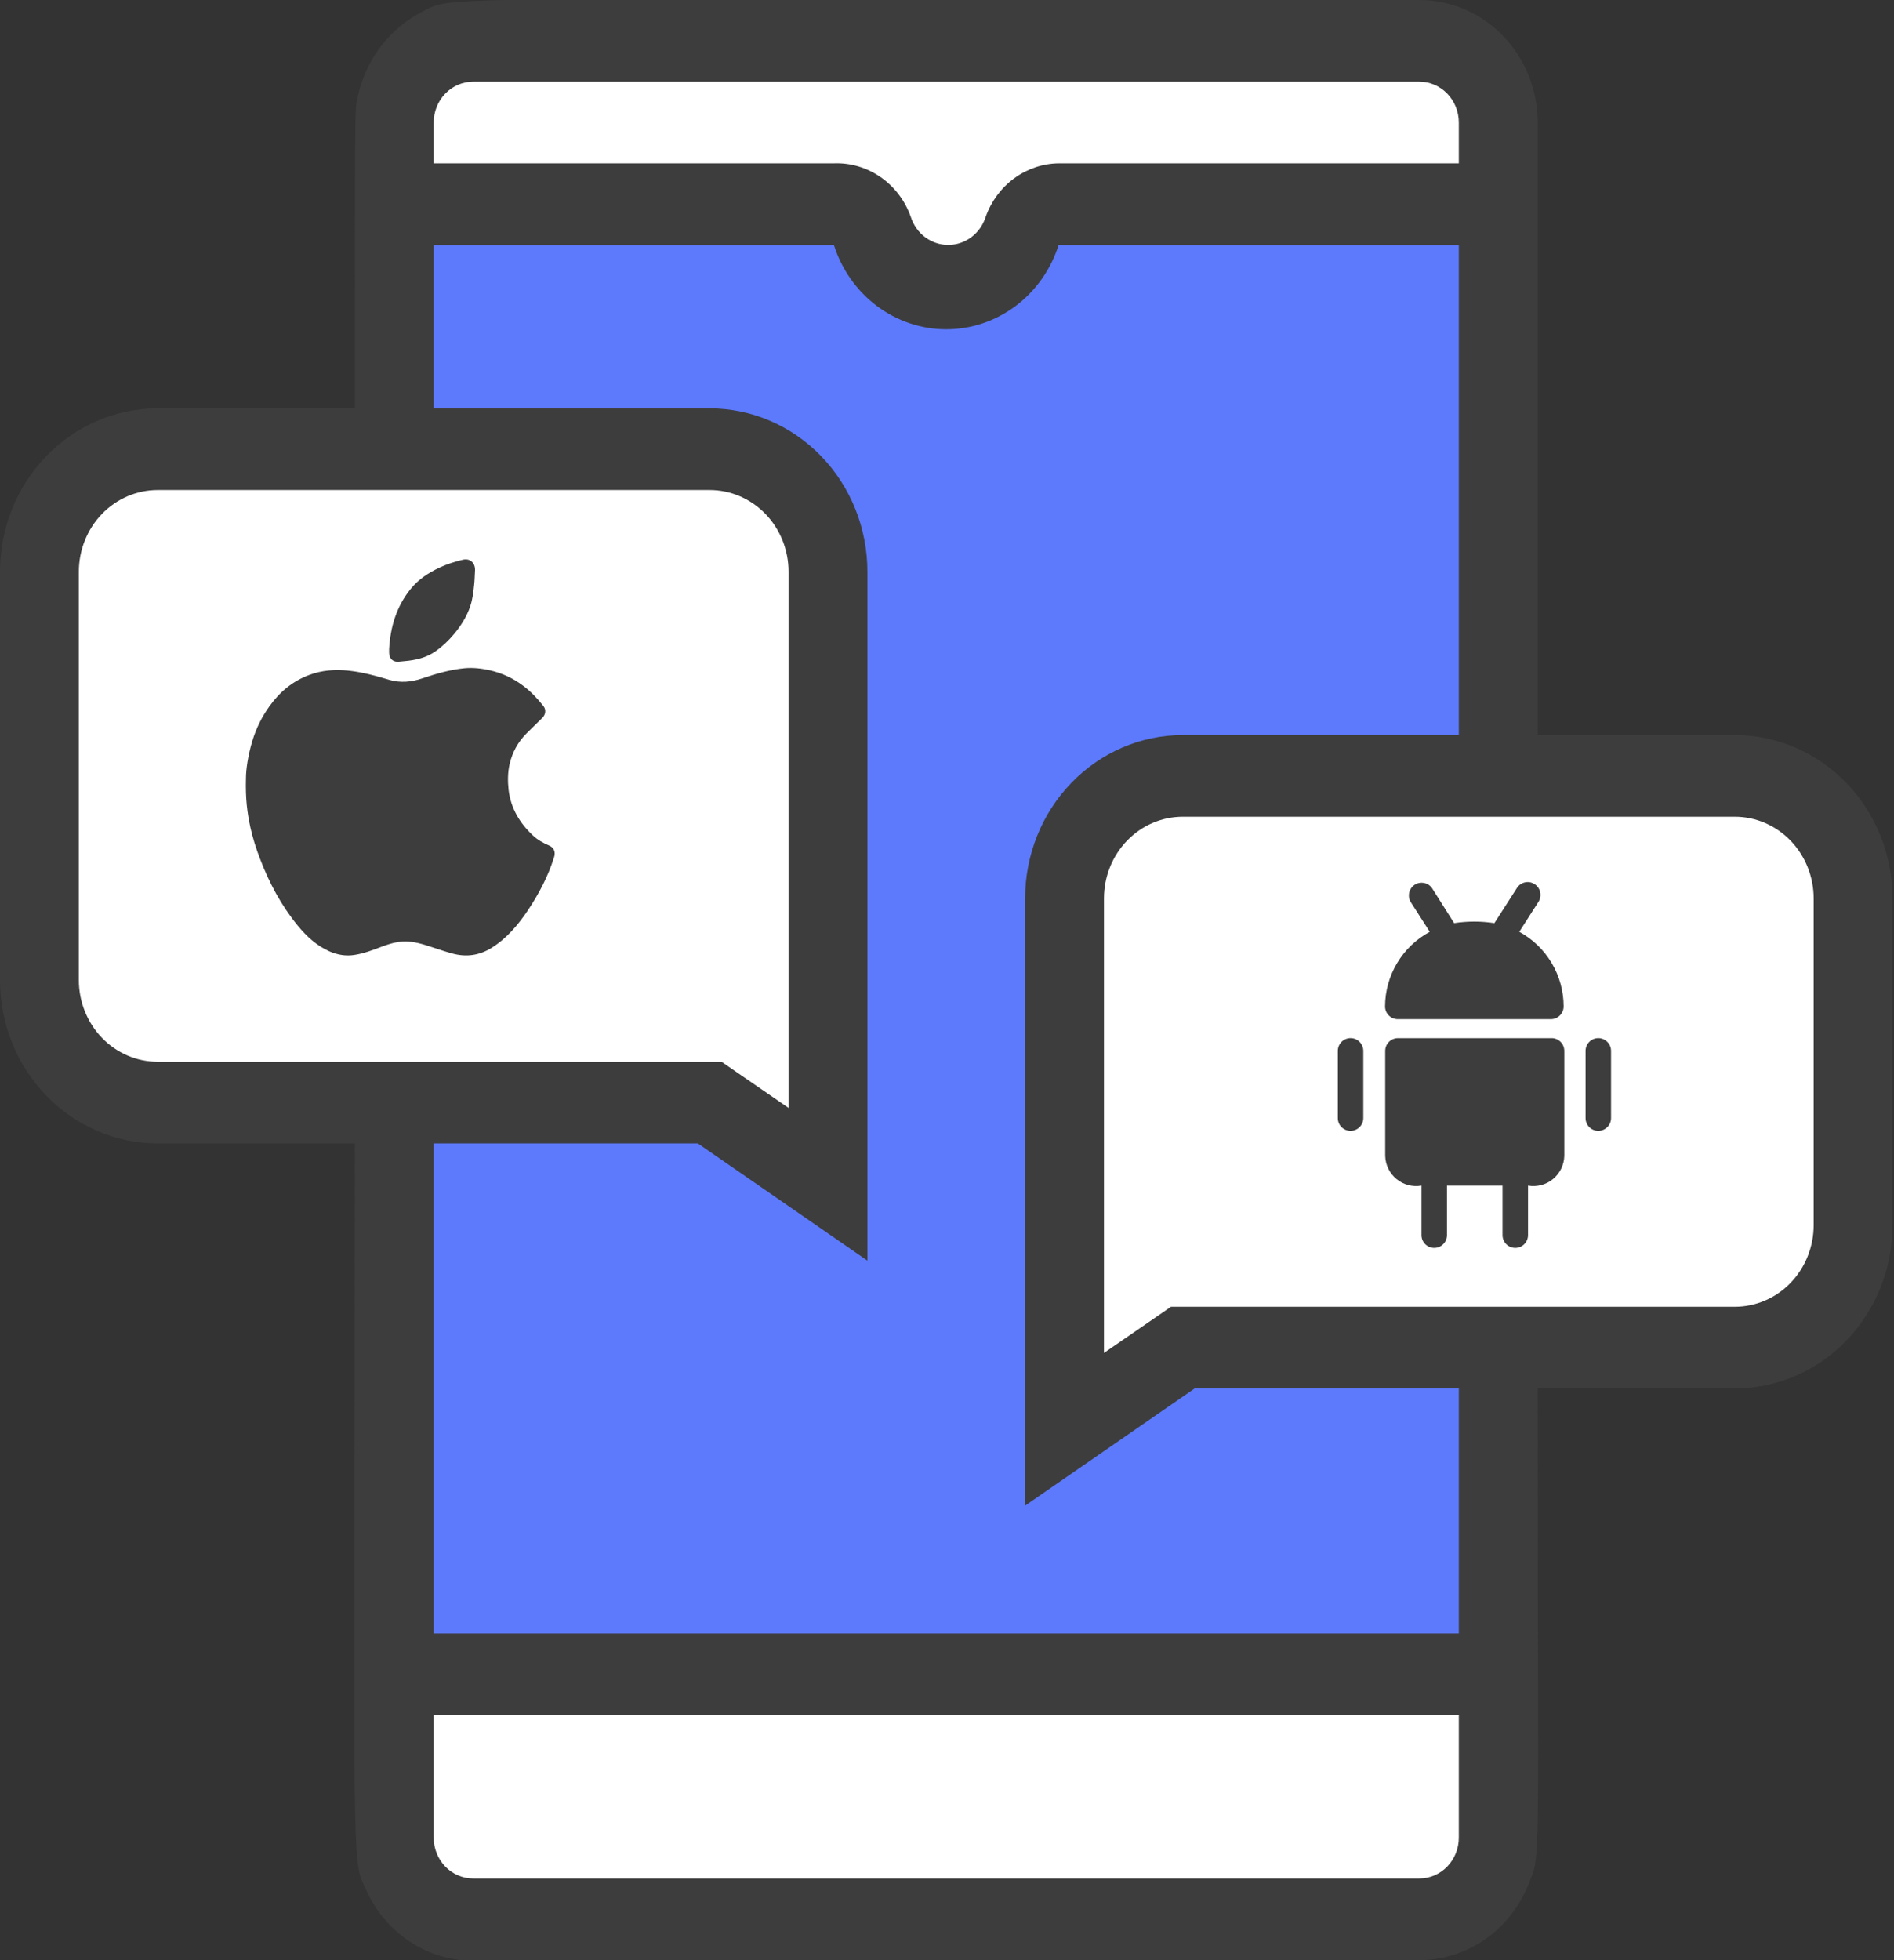 <svg width="87" height="90" viewBox="0 0 87 90" fill="none" xmlns="http://www.w3.org/2000/svg">
<rect x="0" y="0" width="87" height="90" fill="#333333" stroke="none"/>
<g clip-path="url(#clip0)">
<path d="M21.733 88.125C20.772 88.125 19.851 87.73 19.172 87.027C18.492 86.323 18.111 85.37 18.111 84.375V5.625C18.111 4.63 18.492 3.677 19.172 2.973C19.851 2.27 20.772 1.875 21.733 1.875H65.199C66.16 1.875 67.081 2.27 67.76 2.973C68.439 3.677 68.821 4.63 68.821 5.625V84.375C68.821 85.37 68.439 86.323 67.76 87.027C67.081 87.73 66.16 88.125 65.199 88.125H21.733Z" fill="#5D7AFC"/>
<path d="M68.821 5.625V9.375H48.627C48.244 9.347 47.861 9.447 47.535 9.659C47.21 9.871 46.958 10.186 46.816 10.556C46.578 11.306 46.117 11.96 45.499 12.423C44.882 12.886 44.138 13.135 43.375 13.135C42.613 13.135 41.869 12.886 41.251 12.423C40.633 11.96 40.172 11.306 39.934 10.556C39.793 10.186 39.541 9.871 39.215 9.659C38.89 9.447 38.507 9.347 38.123 9.375H18.111V5.625C18.111 4.63 18.492 3.677 19.172 2.973C19.851 2.27 20.772 1.875 21.733 1.875H65.199C66.16 1.875 67.081 2.27 67.76 2.973C68.439 3.677 68.821 4.63 68.821 5.625Z" fill="white"/>
<path d="M18.111 76.875H68.821V84.375C68.821 85.369 68.439 86.323 67.76 87.026C67.081 87.73 66.16 88.125 65.199 88.125H21.733C20.772 88.125 19.851 87.73 19.172 87.026C18.492 86.323 18.111 85.369 18.111 84.375V76.875Z" fill="white"/>
<path d="M38.033 26.25V54.375L32.599 50.625H7.244C5.803 50.625 4.421 50.032 3.402 48.977C2.383 47.922 1.811 46.492 1.811 45V26.25C1.811 24.758 2.383 23.327 3.402 22.272C4.421 21.218 5.803 20.625 7.244 20.625H32.599C34.04 20.625 35.422 21.218 36.441 22.272C37.46 23.327 38.033 24.758 38.033 26.25Z" fill="white"/>
<path d="M49.461 41.25V66L54.857 61.5H80.037C81.468 61.5 82.841 60.789 83.853 59.523C84.865 58.257 85.433 56.54 85.433 54.75V41.25C85.433 39.46 84.865 37.743 83.853 36.477C82.841 35.211 81.468 34.5 80.037 34.5H54.857C53.426 34.5 52.053 35.211 51.042 36.477C50.03 37.743 49.461 39.46 49.461 41.25Z" fill="white"/>
<path d="M79.688 33.75H70.632V5.625C70.632 4.133 70.06 2.702 69.041 1.648C68.022 0.593 66.64 3.72529e-09 65.199 3.72529e-09C17.314 3.72529e-09 21.099 -0.281 19.179 0.656C18.457 1.066 17.832 1.636 17.349 2.327C16.867 3.018 16.539 3.812 16.39 4.65C16.3 5.119 16.3 5.438 16.3 18.75H7.244C5.323 18.75 3.48 19.54 2.122 20.947C0.763 22.353 0 24.261 0 26.25L0 45C0 46.989 0.763 48.897 2.122 50.303C3.48 51.71 5.323 52.5 7.244 52.5H16.3C16.3 87.919 16.082 85.125 16.934 87.019C17.35 87.841 17.957 88.543 18.7 89.063C19.442 89.583 20.298 89.905 21.19 90C21.697 90 18.6 90 65.199 90C66.284 89.997 67.343 89.658 68.241 89.027C69.138 88.395 69.832 87.5 70.234 86.456C70.795 85.088 70.632 86.006 70.632 63.75H79.688C81.609 63.75 83.451 62.96 84.81 61.553C86.169 60.147 86.932 58.239 86.932 56.25V41.25C86.932 39.261 86.169 37.353 84.81 35.947C83.451 34.54 81.609 33.75 79.688 33.75ZM19.922 5.625C19.922 5.128 20.113 4.651 20.452 4.299C20.792 3.948 21.253 3.75 21.733 3.75H65.199C65.679 3.75 66.14 3.948 66.48 4.299C66.819 4.651 67.01 5.128 67.01 5.625V7.5H48.627C47.895 7.51 47.182 7.751 46.584 8.189C45.985 8.628 45.53 9.244 45.277 9.956C45.158 10.331 44.927 10.658 44.618 10.89C44.309 11.121 43.938 11.246 43.556 11.246C43.175 11.246 42.803 11.121 42.494 10.89C42.185 10.658 41.955 10.331 41.836 9.956C41.573 9.213 41.09 8.576 40.455 8.135C39.821 7.694 39.068 7.471 38.304 7.5H19.922V5.625ZM7.244 48.75C6.284 48.75 5.362 48.355 4.683 47.652C4.004 46.948 3.622 45.995 3.622 45V26.25C3.622 25.255 4.004 24.302 4.683 23.598C5.362 22.895 6.284 22.5 7.244 22.5H32.599C33.56 22.5 34.481 22.895 35.161 23.598C35.84 24.302 36.222 25.255 36.222 26.25V50.869L33.143 48.75H7.244ZM67.01 84.375C67.01 84.872 66.819 85.349 66.48 85.701C66.14 86.052 65.679 86.25 65.199 86.25H21.733C21.253 86.25 20.792 86.052 20.452 85.701C20.113 85.349 19.922 84.872 19.922 84.375V78.75H67.01V84.375ZM67.01 75H19.922V52.5H32.056L39.844 57.881V26.25C39.844 24.261 39.081 22.353 37.722 20.947C36.363 19.54 34.521 18.75 32.599 18.75H19.922V11.25H38.304C38.662 12.375 39.353 13.355 40.28 14.05C41.207 14.745 42.322 15.119 43.466 15.119C44.61 15.119 45.725 14.745 46.652 14.05C47.579 13.355 48.27 12.375 48.627 11.25H67.01V33.75H54.332C52.411 33.75 50.569 34.54 49.21 35.947C47.851 37.353 47.088 39.261 47.088 41.25V69.131L54.876 63.75H67.01V75ZM83.31 56.25C83.31 57.245 82.928 58.198 82.249 58.902C81.57 59.605 80.648 60 79.688 60H53.789L50.71 62.119V41.25C50.71 40.255 51.092 39.302 51.771 38.598C52.45 37.895 53.372 37.5 54.332 37.5H79.688C80.648 37.5 81.57 37.895 82.249 38.598C82.928 39.302 83.31 40.255 83.31 41.25V56.25Z" fill="#3D3D3D"/>
<path d="M25.223 38.822C24.956 38.707 24.703 38.569 24.487 38.367C23.874 37.797 23.463 37.111 23.362 36.267C23.319 35.87 23.319 35.466 23.412 35.069C23.535 34.542 23.787 34.08 24.17 33.69C24.415 33.444 24.667 33.206 24.913 32.961C25.064 32.809 25.093 32.586 24.963 32.42C24.689 32.074 24.386 31.749 24.025 31.482C23.578 31.143 23.073 30.911 22.525 30.781C22.135 30.694 21.747 30.644 21.342 30.681C20.672 30.746 20.029 30.933 19.395 31.149C18.891 31.315 18.4 31.366 17.881 31.214C17.283 31.034 16.678 30.868 16.05 30.796C15.408 30.724 14.789 30.767 14.182 30.998C13.425 31.287 12.841 31.777 12.372 32.435C12.026 32.918 11.766 33.445 11.593 34.015C11.391 34.671 11.298 35.35 11.298 35.718C11.269 36.692 11.363 37.342 11.5 37.984C11.608 38.474 11.76 38.95 11.94 39.42C12.365 40.539 12.921 41.578 13.678 42.502C14.082 42.992 14.543 43.418 15.127 43.678C15.502 43.844 15.892 43.909 16.288 43.844C16.706 43.779 17.11 43.628 17.506 43.476C17.759 43.382 18.011 43.295 18.278 43.252C18.703 43.18 19.107 43.26 19.511 43.382C19.936 43.512 20.347 43.663 20.772 43.779C21.414 43.953 22.005 43.873 22.568 43.527C23.268 43.094 23.787 42.48 24.241 41.809C24.746 41.051 25.172 40.25 25.445 39.378C25.533 39.133 25.454 38.916 25.223 38.822Z" fill="#3D3D3D"/>
<path d="M18.358 30.378C18.43 30.371 18.51 30.364 18.581 30.356C19.093 30.313 19.576 30.204 20.009 29.901C20.334 29.671 20.615 29.403 20.867 29.1C21.177 28.725 21.437 28.314 21.595 27.852C21.711 27.519 21.747 27.166 21.783 26.82C21.805 26.61 21.805 26.409 21.819 26.199C21.84 25.874 21.616 25.614 21.256 25.701C20.895 25.788 20.542 25.896 20.203 26.055C19.691 26.293 19.222 26.596 18.862 27.043C18.213 27.844 17.932 28.783 17.874 29.8V29.966C17.875 30.256 18.07 30.422 18.358 30.378Z" fill="#3D3D3D"/>
<path d="M71.239 47.666H64.214C63.891 47.666 63.629 47.928 63.629 48.251V53.071C63.639 53.485 63.828 53.874 64.149 54.137C64.469 54.4 64.888 54.51 65.295 54.438V56.711C65.295 57.034 65.558 57.297 65.881 57.297C66.204 57.297 66.466 57.034 66.466 56.711V54.438H69.018V56.711C69.018 57.034 69.281 57.297 69.604 57.297C69.927 57.297 70.189 57.034 70.189 56.711V54.438C70.597 54.51 71.016 54.4 71.335 54.137C71.656 53.874 71.846 53.485 71.856 53.071V48.251C71.856 48.09 71.79 47.936 71.673 47.826C71.557 47.715 71.4 47.657 71.239 47.666Z" fill="#3D3D3D"/>
<path d="M69.788 42.783L70.67 41.405C70.844 41.13 70.764 40.767 70.49 40.593C70.216 40.418 69.853 40.498 69.679 40.772L68.644 42.385C68.032 42.291 67.407 42.291 66.795 42.385L65.776 40.772C65.595 40.519 65.246 40.453 64.985 40.622C64.722 40.791 64.638 41.134 64.793 41.405L65.675 42.783C65.056 43.117 64.539 43.611 64.178 44.214C63.816 44.816 63.625 45.506 63.622 46.209C63.622 46.532 63.884 46.795 64.207 46.795H71.24C71.562 46.795 71.825 46.532 71.825 46.209C71.824 45.508 71.635 44.819 71.276 44.217C70.918 43.614 70.403 43.118 69.788 42.783Z" fill="#3D3D3D"/>
<path d="M73.417 47.665C73.094 47.665 72.832 47.928 72.832 48.251V51.337C72.832 51.66 73.094 51.923 73.417 51.923C73.74 51.923 74.003 51.66 74.003 51.337V48.251C74.003 48.096 73.941 47.947 73.831 47.837C73.722 47.727 73.572 47.665 73.417 47.665L73.417 47.665Z" fill="#3D3D3D"/>
<path d="M62.037 47.665C61.714 47.665 61.452 47.928 61.452 48.251V51.337C61.452 51.66 61.714 51.923 62.037 51.923C62.36 51.923 62.623 51.66 62.623 51.337V48.251C62.623 48.096 62.561 47.947 62.451 47.837C62.342 47.727 62.192 47.665 62.037 47.665L62.037 47.665Z" fill="#3D3D3D"/>
</g>
<defs>
<clipPath id="clip0">
<rect width="86.932" height="90" fill="white"/>
</clipPath>
</defs>
</svg>
